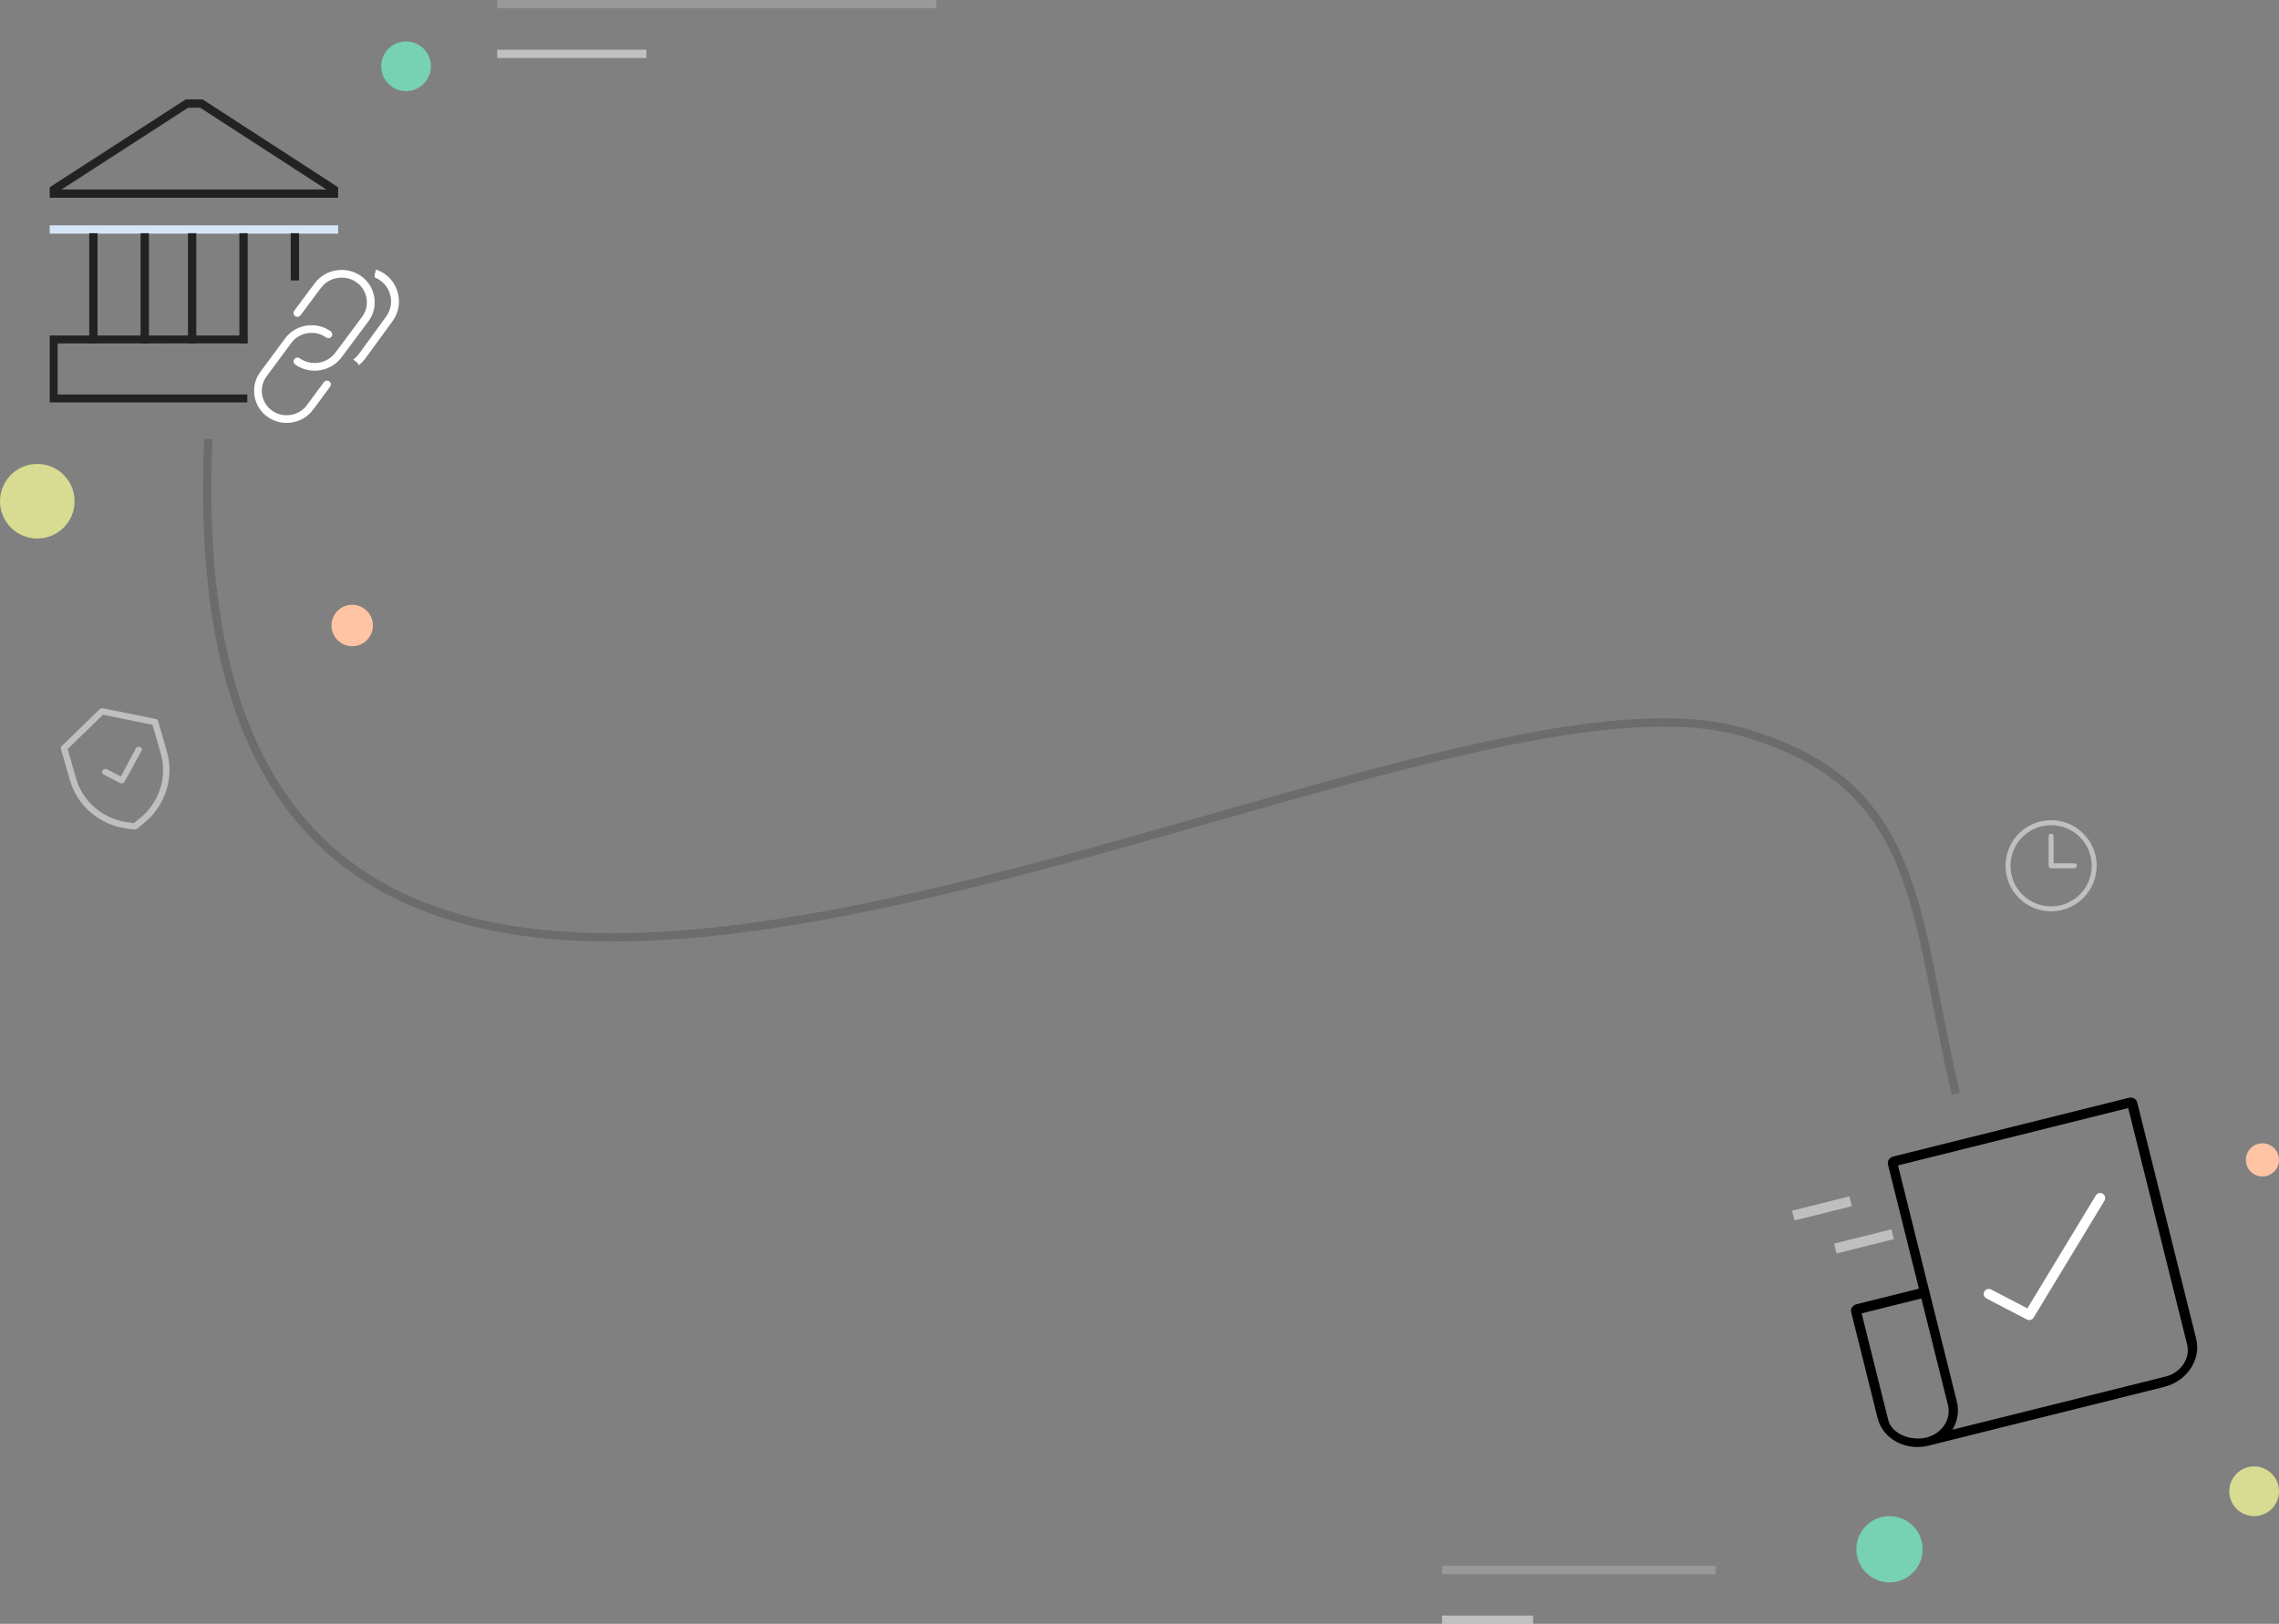 <svg xmlns="http://www.w3.org/2000/svg" width="275" height="196" viewBox="0 0 275 196">
  <rect x="0" y="0" width="275" height="196" fill="#808080" stroke="none"/>
  <g fill="none" fill-rule="evenodd">
    <g transform="translate(6 12)">
      <path stroke="#222" d="M0.5,11.373 L34.304,11.373 L34.304,10.872 L18.304,0.5 L16.557,0.5 L0.5,10.873 L0.5,11.373 Z"/>
      <polygon fill="#D5E6F9" fill-rule="nonzero" points="0 16.202 34.804 16.202 34.804 15.198 0 15.198"/>
      <polygon fill="#222" fill-rule="nonzero" points="4.768 16.147 4.768 29.445 5.768 29.445 5.768 16.147"/>
      <polygon fill="#222" fill-rule="nonzero" points="10.966 16.147 10.966 29.445 11.966 29.445 11.966 16.147"/>
      <polygon fill="#222" fill-rule="nonzero" points="16.687 16.147 16.687 29.445 17.687 29.445 17.687 16.147"/>
      <polygon fill="#222" fill-rule="nonzero" points="22.885 16.147 22.885 29.445 23.885 29.445 23.885 16.147"/>
      <polygon fill="#222" fill-rule="nonzero" points="29.083 16.147 29.083 21.847 30.083 21.847 30.083 16.147"/>
      <path fill="#222" fill-rule="nonzero" d="M23.838,28.495 L23.838,29.444 L0.954,29.445 L0.954,35.619 L23.838,35.618 L23.838,36.568 L0,36.569 L0,28.495 L23.838,28.495 Z"/>
      <g fill="#FFF" fill-rule="nonzero" stroke="#FFF" stroke-width=".3" transform="translate(24.566 20.694)">
        <path d="M14.907,0.035 C15.224,0.155 15.53,0.318 15.817,0.526 C16.659,1.137 17.213,2.042 17.376,3.076 C17.539,4.109 17.291,5.142 16.678,5.984 L13.416,10.465 C13.226,10.726 13.009,10.957 12.773,11.156 C12.688,11.007 12.532,10.854 12.307,10.697 C12.522,10.523 12.718,10.317 12.889,10.083 L16.151,5.601 C16.661,4.901 16.867,4.04 16.731,3.178 C16.595,2.317 16.134,1.562 15.433,1.054 C15.234,0.909 15.022,0.79 14.8,0.695 C14.788,0.509 14.822,0.294 14.902,0.051 L14.907,0.035 Z"/>
        <path d="M12.918,0.749 C13.748,1.337 14.293,2.209 14.453,3.206 C14.612,4.203 14.366,5.199 13.761,6.012 L10.536,10.339 C9.909,11.181 8.99,11.697 8.013,11.85 C7.036,12.003 6.001,11.793 5.141,11.184 C4.997,11.082 4.966,10.886 5.071,10.746 C5.176,10.605 5.377,10.573 5.52,10.675 C6.953,11.69 8.971,11.374 10.017,9.971 L13.24,5.644 C13.745,4.967 13.95,4.137 13.816,3.306 C13.683,2.475 13.229,1.748 12.538,1.258 C11.847,0.769 10.998,0.573 10.145,0.706 C9.294,0.839 8.547,1.285 8.042,1.962 L5.577,5.271 C5.472,5.411 5.271,5.443 5.127,5.341 C4.983,5.239 4.952,5.043 5.057,4.903 L7.523,1.594 C8.778,-0.091 11.198,-0.469 12.918,0.749 Z"/>
        <path d="M8.639,13.522 C8.742,13.383 8.939,13.352 9.08,13.453 C9.221,13.554 9.252,13.748 9.149,13.887 L7.1,16.659 C6.505,17.463 5.624,17.993 4.62,18.152 C3.616,18.31 2.614,18.076 1.798,17.494 C0.982,16.912 0.446,16.048 0.289,15.061 C0.132,14.074 0.373,13.087 0.968,12.283 L3.95,8.251 C5.183,6.583 7.562,6.209 9.252,7.415 C9.393,7.516 9.424,7.71 9.321,7.85 C9.218,7.989 9.021,8.02 8.879,7.919 C7.471,6.915 5.489,7.226 4.461,8.616 L1.479,12.647 C0.452,14.036 0.762,15.985 2.171,16.99 C2.85,17.475 3.685,17.669 4.522,17.538 C5.36,17.406 6.094,16.964 6.589,16.294 L8.639,13.522 Z"/>
      </g>
    </g>
    <g transform="rotate(-14 689.388 -805.806)">
      <path fill="#000" fill-rule="nonzero" d="M42.725,0 L13.43,0 C12.96,0 12.579,0.348 12.579,0.777 L12.579,16.228 L4.812,16.228 C4.342,16.228 3.961,16.576 3.961,17.006 L3.961,30.179 C3.961,32.778 6.276,34.892 9.121,34.892 C9.194,34.892 38.416,34.892 38.416,34.892 C41.261,34.892 43.576,32.778 43.576,30.179 L43.576,0.777 C43.576,0.348 43.195,0 42.725,0 Z M5.151,30.723 L5.151,17.446 L12.579,17.446 L12.579,30.723 C12.579,32.465 11.028,33.882 9.121,33.882 C7.215,33.882 5.151,32.465 5.151,30.723 Z M42.352,30.564 C42.352,32.305 40.801,33.722 38.894,33.722 L12.389,33.722 C13.217,32.886 13.723,31.778 13.723,30.564 L13.726,1.184 L42.356,1.184 L42.352,30.564 Z"/>
      <polyline stroke="#FFF" stroke-linecap="round" stroke-linejoin="round" stroke-width="1.22" points="20.6 18.887 24.728 22.534 36.445 10.904"/>
      <line x1="11.092" x2="3.961" y1="9.086" y2="9.086" stroke="#FFF" stroke-width="1.22" opacity=".498"/>
      <line x1="7.131" y1="3.998" y2="3.998" stroke="#FFF" stroke-width="1.22" opacity=".498"/>
    </g>
    <path fill="#FFF" fill-rule="nonzero" d="M5.498,0 C7.016,0 8.391,0.617 9.389,1.611 C10.383,2.608 11,3.982 11,5.5 C11,7.018 10.383,8.392 9.389,9.389 C8.391,10.383 7.016,11 5.498,11 C3.98,11 2.605,10.383 1.612,9.389 C0.613,8.392 0,7.018 0,5.5 C0,3.982 0.613,2.608 1.611,1.611 C2.605,0.617 3.98,0 5.498,0 L5.498,0 Z M8.302,5.2 C8.467,5.2 8.598,5.335 8.598,5.5 C8.598,5.665 8.467,5.8 8.302,5.8 L5.507,5.8 L5.498,5.8 C5.388,5.8 5.291,5.737 5.24,5.648 L5.236,5.644 L5.236,5.644 L5.232,5.635 L5.232,5.635 L5.232,5.631 L5.232,5.631 L5.227,5.623 L5.227,5.623 L5.223,5.614 L5.223,5.614 L5.223,5.61 L5.223,5.61 L5.219,5.601 L5.219,5.601 L5.214,5.597 L5.214,5.597 L5.214,5.588 L5.214,5.588 L5.21,5.58 L5.21,5.58 L5.21,5.576 L5.21,5.576 L5.206,5.567 L5.206,5.567 L5.206,5.559 L5.206,5.559 L5.206,5.554 L5.206,5.55 L5.202,5.546 L5.202,5.546 L5.202,5.537 L5.202,5.537 L5.202,5.529 L5.202,5.529 L5.202,5.521 L5.202,5.521 L5.202,5.517 L5.202,5.517 L5.202,5.509 L5.202,5.509 L5.202,5.5 L5.202,5.5 L5.202,1.919 C5.202,1.754 5.333,1.623 5.498,1.623 C5.663,1.623 5.798,1.754 5.798,1.919 L5.798,5.2 L8.302,5.2 Z M5.498,0.6 C4.145,0.6 2.918,1.146 2.03,2.034 C1.146,2.921 0.596,4.147 0.596,5.5 C0.596,6.853 1.146,8.079 2.03,8.967 C2.918,9.854 4.145,10.4 5.498,10.4 C6.851,10.4 8.078,9.854 8.966,8.967 C9.854,8.079 10.404,6.853 10.404,5.5 C10.404,4.147 9.854,2.921 8.966,2.034 C8.078,1.146 6.851,0.6 5.498,0.6 Z" opacity=".501" transform="translate(242 99)"/>
    <circle cx="42.5" cy="75.5" r="2.5" fill="#FFC4A4"/>
    <circle cx="273" cy="140" r="2" fill="#FFC4A4"/>
    <circle cx="49" cy="8" r="3" fill="#73FACC" opacity=".669"/>
    <circle cx="272" cy="180" r="3" fill="#D7DC92"/>
    <circle cx="4.5" cy="60.5" r="4.5" fill="#D7DC92"/>
    <circle cx="228" cy="187" r="4" fill="#73FACC" opacity=".669"/>
    <polygon fill="#FFF" fill-rule="nonzero" points="174 190 207 190 207 189 174 189" opacity=".2"/>
    <polygon fill="#FFF" fill-rule="nonzero" points="60 1 113 1 113 0 60 0" opacity=".2"/>
    <polygon fill="#FFF" fill-rule="nonzero" points="174 196 185 196 185 195 174 195" opacity=".5"/>
    <polygon fill="#FFF" fill-rule="nonzero" points="60 7 78 7 78 6 60 6" opacity=".5"/>
    <g fill="#FFF" fill-rule="nonzero" stroke="#FFF" stroke-width=".2" opacity=".495" transform="rotate(-16 312.903 22.039)">
      <path d="M12.295,3.29 L6.503,0.286 C6.417,0.241 6.314,0.242 6.229,0.287 L0.598,3.291 C0.505,3.341 0.448,3.435 0.448,3.537 L0.448,7.462 C0.451,10.687 2.415,13.605 5.451,14.898 L6.233,15.229 C6.306,15.26 6.389,15.26 6.462,15.23 L7.343,14.859 C10.436,13.595 12.448,10.649 12.448,7.384 L12.448,3.537 C12.448,3.434 12.389,3.338 12.295,3.29 L12.295,3.29 Z M11.871,7.384 C11.871,10.424 9.997,13.167 7.117,14.343 L7.115,14.344 L6.348,14.666 L5.682,14.383 C2.855,13.18 1.028,10.464 1.024,7.462 L1.024,3.704 L6.37,0.852 L11.871,3.706 L11.871,7.384 Z"/>
      <path d="M4.966,7.503 C4.856,7.398 4.662,7.386 4.534,7.475 C4.405,7.565 4.39,7.723 4.5,7.828 L6.118,9.373 C6.226,9.476 6.415,9.49 6.544,9.405 L9.522,6.396 C9.654,6.309 9.673,6.152 9.567,6.045 C9.46,5.938 9.267,5.921 9.136,6.009 L6.389,8.863 L4.966,7.503 Z"/>
    </g>
    <path stroke="#000" d="M25.14,53 C19.828,171.646 166.699,75.952 210.18,88.334 C232.178,94.599 230.823,110.236 236,132" opacity=".159"/>
  </g>
</svg>
